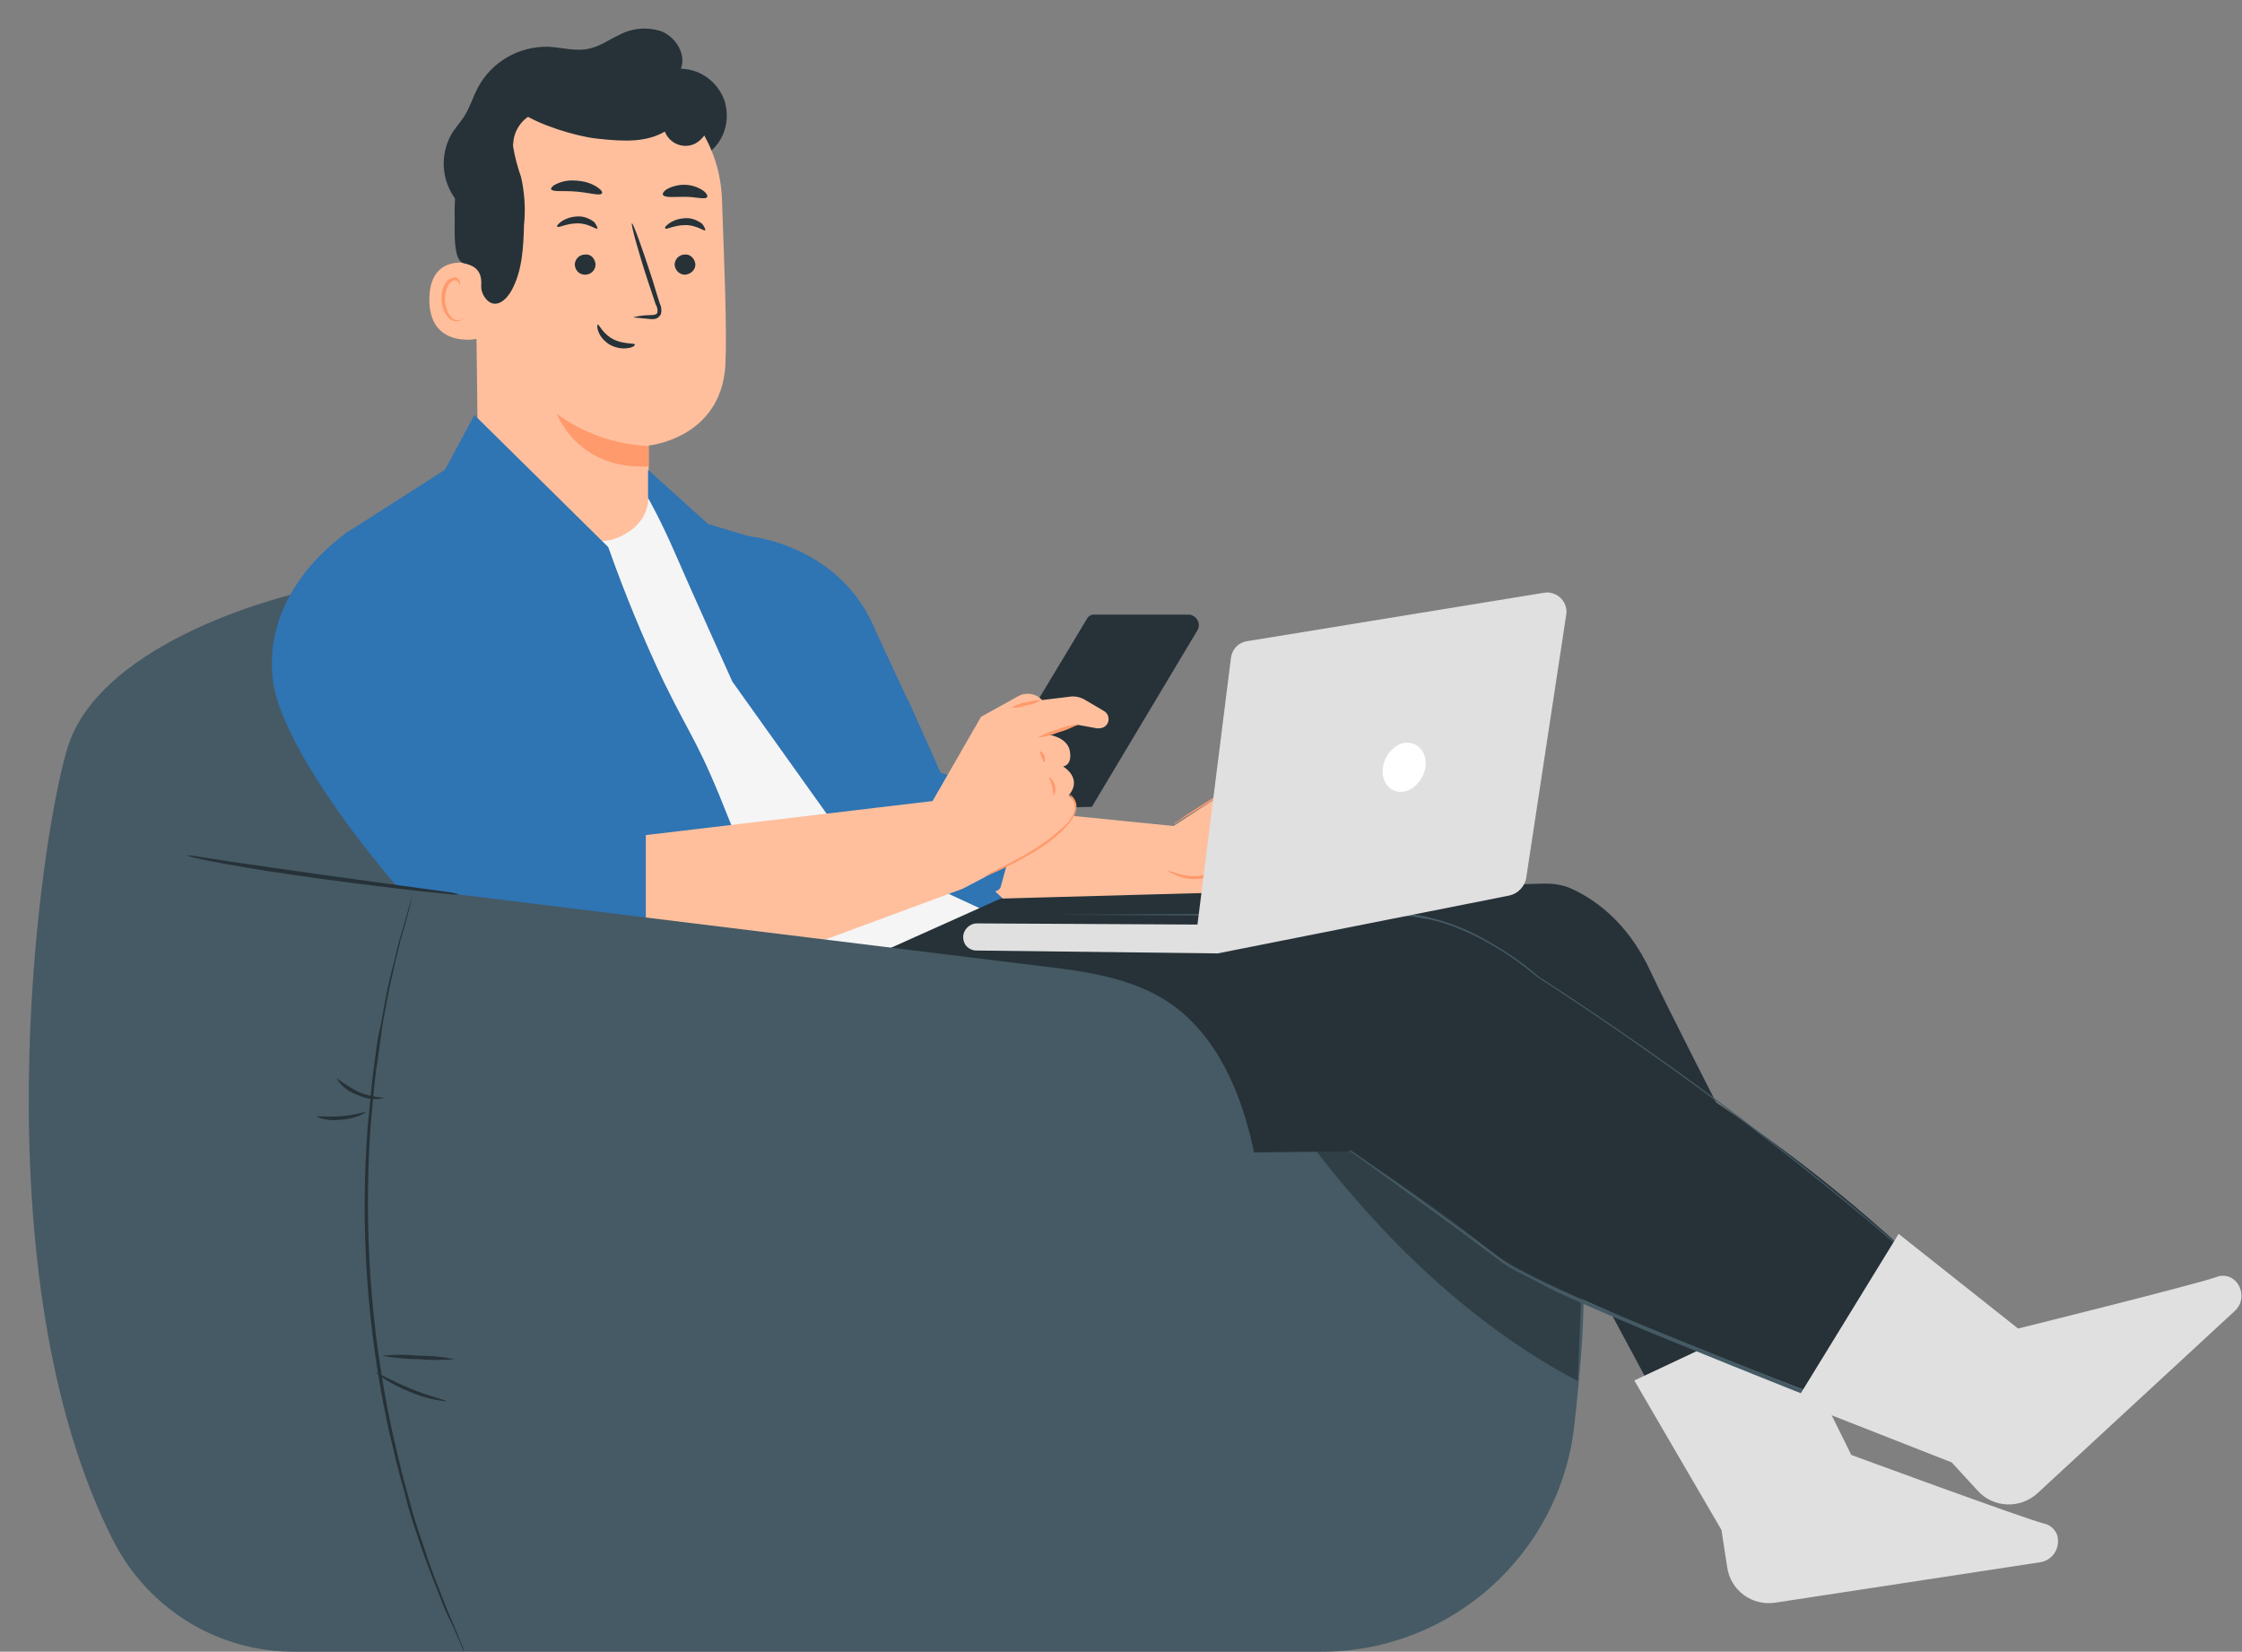 <?xml version="1.0" encoding="utf-8"?>
<!-- Generator: Adobe Illustrator 25.0.1, SVG Export Plug-In . SVG Version: 6.00 Build 0)  -->
<svg version="1.1" id="Layer_1" xmlns="http://www.w3.org/2000/svg" xmlns:xlink="http://www.w3.org/1999/xlink" x="0px" y="0px"
	 viewBox="0 0 388.5 286.2" style="enable-background:new 0 0 388.5 286.2;" xml:space="preserve">
<rect x="0" y="0" width="388.5" height="286.2" fill="#808080" stroke="none"/>
<style type="text/css">
	.st0{fill:#263238;}
	.st1{fill:#FFBF9D;}
	.st2{fill:#FF9A6C;}
	.st3{fill:#455A64;}
	.st4{opacity:0.3;}
	.st5{fill:#F5F5F5;}
	.st6{fill:#2F74B3;}
	.st7{fill:#E0E0E0;}
	.st8{fill:#FFFFFF;}
</style>
<path class="st0" d="M125.6,17.6c-1.1-3.3-4.1-5.6-7.6-5.7c0.9-2.5-0.8-5.3-3.2-6.4c-2.5-0.9-5.2-0.7-7.6,0.6
	c-1.7,0.8-3.2,1.9-5,2.3C99.8,9,97.4,8.2,95,8.1c-5.1-0.1-9.8,2.6-12.2,7.1c-0.8,1.5-1.3,3.2-2.2,4.7c-0.7,1.2-1.7,2.2-2.4,3.4
	c-2,3.6-1.7,8,0.8,11.3l34.1-7.8c3.7,2.6,8.8,1.6,11.4-2.1C125.9,22.7,126.3,20.1,125.6,17.6L125.6,17.6z"/>
<polygon class="st1" points="204.1,143.2 171.2,139.9 169.3,157 206.5,155.7 "/>
<path class="st1" d="M229.1,153.2c-0.4,0.6-1.2,0.9-1.9,0.7c-0.2,0-0.3-0.1-0.4-0.2c-1-0.5-0.5-2.6-0.5-2.6l-4.8-1.6
	c0,0-7.1,3.1-9.8,5.5s-8.2-0.8-8.2-0.8l-0.4-10.9l10.4-6.8c0,0-0.6,0.4,0.2-1s3.6-0.4,3.6-0.4c0.6-0.7,2.5-0.7,2.5-0.7l7.8,2.2
	c1.6,0.4,2.9,1.6,3.6,3.1l2.5,5.9c0,0,1.2,4.1,0.8,5c-0.4,0.7-1.2,1.1-2,0.8c0,0-0.8,2.5-1.5,2.5
	C230.3,153.9,229.7,153.6,229.1,153.2L229.1,153.2z"/>
<path class="st2" d="M213.6,153.7c0.2-0.1,0.4-0.2,0.5-0.3l1.5-0.9c1.9-1,3.8-2,5.8-2.8h-0.1l4.8,1.6l-0.1-0.2
	c-0.1,0.4-0.1,0.8-0.1,1.2c0,0.5,0.1,0.9,0.4,1.3c0.2,0.2,0.4,0.3,0.6,0.4c0.2,0.1,0.5,0.1,0.7,0.1c0.5,0,1-0.2,1.3-0.5
	c0.1-0.1,0.2-0.2,0.3-0.3l0.1-0.1l0,0l0,0l-0.3,0.1l0,0l0.1,0.1c0.2,0.1,0.4,0.2,0.6,0.3c0.2,0.1,0.4,0.2,0.6,0.3
	c0.1,0,0.2,0.1,0.4,0.1c0.2,0,0.3,0,0.5,0c0.2-0.1,0.4-0.3,0.6-0.6c0.1-0.2,0.2-0.4,0.4-0.6c0.2-0.4,0.4-0.9,0.5-1.4l-0.3,0.1
	c0.7,0.3,1.4,0.1,1.9-0.3c0.3-0.2,0.4-0.6,0.5-0.9c0-0.3,0-0.7,0-1c-0.2-1.3-0.4-2.5-0.8-3.8l0,0l0,0l-1.4-3.1l-0.9-2
	c-0.3-0.7-0.6-1.3-1-2c-0.4-0.6-1-1.1-1.6-1.5c-0.6-0.3-1.3-0.6-2-0.7l-7.4-2h-0.1c-0.5,0-0.9,0.1-1.4,0.1c-0.5,0.1-0.9,0.3-1.3,0.6
	h0.3c-0.8-0.5-1.7-0.6-2.6-0.3c-0.7,0.4-1.3,1-1.6,1.8l0.1-0.1l-7.2,4.6l-1.9,1.3c-0.2,0.1-0.5,0.3-0.7,0.5c0.3-0.1,0.5-0.2,0.7-0.4
	l2-1.2l7.2-4.5l0,0v-0.1c0.2-0.7,0.7-1.2,1.4-1.6c0.7-0.3,1.5-0.2,2.2,0.2l0.2,0.1l0.1-0.1c0.3-0.2,0.6-0.4,1-0.5
	c0.4-0.1,0.8-0.1,1.3-0.1l0,0l7.4,2.1c0.6,0.1,1.3,0.4,1.9,0.7c0.6,0.3,1.1,0.8,1.4,1.3c0.4,0.6,0.7,1.2,0.9,1.9
	c0.3,0.7,0.6,1.3,0.9,2l1.4,3.1l0,0c0.4,1.2,0.6,2.4,0.8,3.7c0,0.3,0,0.6,0,0.9c0,0.2-0.2,0.5-0.3,0.6c-0.4,0.3-0.9,0.4-1.4,0.2
	l-0.2-0.1l-0.1,0.2c-0.1,0.4-0.3,0.9-0.5,1.3c-0.1,0.4-0.4,0.7-0.7,1c-0.1,0-0.1,0-0.2,0l-0.3-0.1c-0.2-0.1-0.4-0.2-0.6-0.2
	c-0.2-0.1-0.4-0.2-0.6-0.3l-0.1-0.1l0,0l-0.3,0.1l0,0l0,0v0.1c-0.1,0.1-0.1,0.1-0.2,0.2c-0.3,0.2-0.6,0.4-1,0.4
	c-0.2,0-0.4,0-0.5-0.1c-0.2,0-0.3-0.1-0.4-0.3c-0.3-0.7-0.4-1.4-0.2-2.1v-0.2l-0.2,0l-4.8-1.6h-0.1h-0.1c-2,0.8-3.9,1.8-5.8,2.9
	c-0.6,0.4-1.1,0.7-1.5,0.9C213.9,153.5,213.7,153.6,213.6,153.7z"/>
<path class="st2" d="M218.2,138.3c0.8,0.5,1.6,0.9,2.4,1.2c2.1,0.8,4.3,1.3,6.5,1.5l-0.2-0.2c0.1,0.4,0.1,0.9,0.3,1.3
	c0.6,2.5,1.6,4.8,3.1,6.9c0.4,0.6,0.9,1.2,1.4,1.8c0.4,0.4,0.6,0.6,0.6,0.6s-0.7-1-1.8-2.6c-1.3-2.1-2.3-4.4-2.9-6.8
	c-0.1-0.4-0.2-0.9-0.2-1.2v-0.2h-0.2c-2.2-0.2-4.3-0.7-6.4-1.3C219.9,138.8,219.1,138.5,218.2,138.3z"/>
<path class="st2" d="M225,144.1c0.2,3.4,1.7,6.5,4.2,8.8c0.1-0.1-1.3-1.8-2.5-4.2S225.2,144.1,225,144.1z"/>
<path class="st2" d="M202.3,150.8c0,0,0.1,0.1,0.2,0.2c0.2,0.2,0.5,0.3,0.7,0.4c1,0.5,2,0.8,3.1,0.9c1.6,0.1,3.3-0.2,4.8-0.9
	c1.9-1,3.4-2.5,4.2-4.5l-0.3,0.1c1.8,0.7,3.8,1.1,5.7,1.2c0.7,0,1.5,0,2.2,0c0.7,0,1.5-0.1,2.1-0.4c0.4-0.1,0.7-0.4,0.9-0.8
	c0.2-0.4,0.2-0.8,0-1.2c-0.1-0.4-0.4-0.7-0.8-0.8l-0.9-0.4c-2.3-1-4.5-1.7-6.3-2.3s-3.3-1-4.3-1.3c-0.5-0.2-1.1-0.3-1.6-0.3
	c0.5,0.2,1,0.4,1.6,0.5c1,0.3,2.5,0.8,4.3,1.4s3.9,1.4,6.2,2.4l0.9,0.4c0.2,0.1,0.4,0.3,0.5,0.5c0.1,0.2,0.1,0.5,0,0.8
	c-0.1,0.2-0.4,0.4-0.6,0.5c-0.6,0.2-1.3,0.3-2,0.3c-0.7,0-1.4,0-2.1,0c-1.9-0.1-3.8-0.5-5.6-1.1l-0.2-0.1l-0.1,0.2
	c-0.8,1.8-2.2,3.4-4,4.3c-1.4,0.7-3,1.1-4.6,1c-1-0.1-2-0.3-3-0.7C202.7,151,202.3,150.8,202.3,150.8z"/>
<path class="st1" d="M97.5,100.9c-8.1-0.2-14.6-6.8-14.6-14.9l-0.6-49.5c-0.6-13.3,6.5-24.7,19.4-24.9h1.2
	c12.1,0.5,21.7,10.4,22.2,22.8c0.4,11.5,0.9,22.7,0.6,28.8c-0.7,12.8-13.3,14-13.3,14s0,4.8,0,8.5c0.1,8.2-6.4,15-14.7,15.2
	C97.6,100.9,97.6,100.9,97.5,100.9L97.5,100.9z"/>
<path class="st2" d="M112.4,77.3c-5.8-0.3-11.3-2.2-15.9-5.6c0,0,3.5,9.8,15.9,9.1L112.4,77.3z"/>
<path class="st0" d="M120.5,45.8c0,1-0.8,1.7-1.8,1.8c-0.9,0-1.7-0.7-1.8-1.7c0,0,0,0,0,0c0-1,0.8-1.8,1.8-1.8
	C119.6,44,120.4,44.8,120.5,45.8C120.5,45.7,120.5,45.8,120.5,45.8z"/>
<path class="st0" d="M122.2,39.9c-0.2,0.2-1.5-0.9-3.4-0.9s-3.3,0.8-3.5,0.6s0.1-0.5,0.8-1c0.8-0.5,1.8-0.8,2.9-0.8
	c1,0,1.9,0.4,2.7,1C122.1,39.4,122.3,39.8,122.2,39.9z"/>
<path class="st0" d="M103.2,45.8c0,1-0.8,1.8-1.8,1.8c-1,0-1.7-0.7-1.8-1.7c0,0,0,0,0,0c0-1,0.8-1.8,1.8-1.8
	C102.4,44,103.1,44.8,103.2,45.8C103.2,45.7,103.2,45.8,103.2,45.8z"/>
<path class="st0" d="M103.5,39.6c-0.2,0.2-1.5-0.9-3.4-0.9s-3.3,0.8-3.5,0.6s0.1-0.5,0.8-1c0.8-0.5,1.8-0.8,2.9-0.8
	c1,0,1.9,0.4,2.7,1C103.4,39.1,103.6,39.5,103.5,39.6z"/>
<path class="st0" d="M109.7,55c1-0.3,2.1-0.4,3.1-0.4c0.5,0,1-0.1,1.1-0.4c0.1-0.5,0-1-0.3-1.5c-0.4-1.2-0.8-2.5-1.3-3.9
	c-1.8-5.5-3-10-2.8-10.1s1.8,4.3,3.6,9.9c0.4,1.4,0.8,2.6,1.2,3.9c0.3,0.6,0.4,1.3,0.2,2c-0.2,0.3-0.5,0.6-0.8,0.7
	c-0.3,0.1-0.6,0.1-0.8,0.1C111.8,55.2,110.8,55.1,109.7,55z"/>
<path class="st0" d="M104.3,33.5c-0.3,0.5-2.1-0.1-4.4-0.3s-4.1,0.1-4.4-0.4c-0.1-0.2,0.3-0.7,1.1-1c1.1-0.5,2.2-0.6,3.4-0.5
	c1.2,0.1,2.3,0.4,3.3,1C104.1,32.8,104.5,33.3,104.3,33.5z"/>
<path class="st0" d="M122.5,34.2c-0.4,0.4-2-0.1-3.8-0.1s-3.4,0.2-3.8-0.3c-0.2-0.2,0.1-0.7,0.8-1.1c2-1,4.3-0.9,6.1,0.3
	C122.5,33.5,122.7,34,122.5,34.2z"/>
<path class="st1" d="M82.9,46c-0.2-0.1-8.4-2.9-8.5,5.8s8.5,7,8.5,6.8S82.9,46,82.9,46z"/>
<path class="st2" d="M80.3,55.2c0,0-0.2,0.1-0.4,0.2c-0.4,0.1-0.8,0.1-1.1,0c-0.9-0.4-1.6-1.8-1.7-3.4c0-0.7,0.1-1.5,0.4-2.2
	c0.2-0.5,0.6-1,1.1-1.2c0.4-0.1,0.7,0.1,0.9,0.4c0.1,0.2,0.1,0.4,0.1,0.4s0.2-0.1,0.1-0.5c0-0.2-0.2-0.4-0.3-0.6
	c-0.2-0.2-0.5-0.3-0.8-0.2c-0.7,0.1-1.3,0.6-1.6,1.3c-0.4,0.8-0.5,1.6-0.5,2.4c0,1.8,0.9,3.4,2.1,3.8c0.5,0.1,1,0.1,1.3-0.2
	C80.3,55.4,80.4,55.2,80.3,55.2z"/>
<path class="st0" d="M89,24.2c0.4-2.3,2-4.1,4.2-4.8c1.9-0.6,3.9-0.6,5.7,0.1c4.8,1.7,13,4.4,15.1,2.7c3.1-2.4,3.8-4,3.8-4l1.7,1.8
	c1.4-0.8-2.8-5.4-6.1-6.9c-5.1-2.4-12.9-3.9-17.6-2.5c-5.7,1.6-10.4,4.5-13.2,9.9c-2.7,5.4-4,11.5-3.8,17.5c0,1.9-0.3,7.1,1.5,7.6
	c1.4,0.3,3.2,0.9,3.1,3.6c-0.1,1,0.2,1.9,0.9,2.7c1.6,1.7,3.4,0.1,4.3-1.5c1.9-3.4,2.1-7.5,2.2-11.4c0.3-2.8,0.1-5.6-0.5-8.3
	c-0.6-1.7-1.1-3.5-1.4-5.4C88.9,24.8,89,24.5,89,24.2z"/>
<path class="st0" d="M110,59.7c0.1,0.1-0.3,0.5-1.1,0.6c-1,0.2-2.1,0-3.1-0.5c-0.9-0.5-1.7-1.3-2.1-2.3c-0.3-0.8-0.2-1.2-0.1-1.3
	s0.9,1.7,2.7,2.6S110,59.4,110,59.7z"/>
<path class="st3" d="M118.9,176.2l-40.6-8.9l-26.1-64.7c0,0-34.9,7.7-40.6,27.3c-5,16.9-15.3,91.3,8.1,137.2
	c6.1,11.8,18.2,19.2,31.5,19.1h177.8c22.4,0,41.3-16.9,43.8-39.2c1-9,1.7-17.5,1.6-23.1l-28.5-21.9L118.9,176.2z"/>
<g class="st4">
	<path d="M227.5,198.7c12.5,16.3,27.7,31,45.9,40.6l0.9-22.2l-33.6-23.9L227.5,198.7z"/>
</g>
<path class="st5" d="M93.3,90c0,1.2,9.2,5,13.4,3.3c6.4-2.5,5.6-7.5,5.6-7.5l3.5,3.7l35.4,53.9l26.3,17.3l-42.1,13.3l-44.1-50.7
	L93.3,90z"/>
<path class="st6" d="M82.2,71.9l-0.9,1.7l-4.2,7.8L59.6,92.6l35.9,42.7l16.4,38.8l39.3,12.3c0,0-18.7-28.8-24.5-43.5
	c-5.8-14.7-6.4-14-11.7-24.8c-3.6-7.6-6.8-15.4-9.6-23.3L82.2,71.9z"/>
<path class="st6" d="M166.4,148.8l7.7,7.2l2.2,4.4l-28.7-13.3l-20.7-29c0,0-7.4-16.4-9.9-22.2c-2.7-6.2-4.7-9.6-4.7-9.6v-4.9
	l10.4,9.4l8.7,2.6l14.6,23L166.4,148.8z"/>
<path class="st6" d="M157.5,121.7c0,0-3.5-7.4-6.3-13.6c-6.4-13.9-21.5-15.2-21.5-15.2l16.7,46.3l20.4,14.5c0,0,5.8,2,6.6,0
	c0,0,4.2-15.3,4.1-15.4s-14.5-4.4-14.5-4.4l-5.8-13"/>
<path class="st0" d="M188.3,107.3l-19.9,33.1l20.8-0.6l18.3-30.6c0.5-0.8,0.2-1.9-0.6-2.4c-0.3-0.2-0.6-0.3-0.9-0.3h-16.2
	C189.2,106.4,188.6,106.7,188.3,107.3z"/>
<path class="st1" d="M111.9,144.7l49.7-5.9l8.4-14.6l6.5-3.6c1.1-0.6,2.5-0.5,3.5,0.2l0.6,0.5l4.9-0.6c0.8-0.1,1.7,0.1,2.4,0.5
	l3.4,2c0.5,0.3,0.8,0.8,0.8,1.4l0,0c0,0.9-0.7,1.6-1.7,1.6c-0.1,0-0.2,0-0.3,0l-3.3-0.6l-5.1,1.7c0,0,3.3,0.4,3.7,2.9
	s-1.2,2.6-1.2,2.6s3.5,2,1,5c0,0,2.9,1.9-0.4,5.6c-2.2,2.5-18,10.6-18,10.6l-54.9,20.3V144.7z"/>
<path class="st2" d="M185.1,137.6c0,0,0.4,0,0.8,0.5c0.6,0.7,0.8,1.6,0.5,2.5c-0.4,1.2-1.2,2.2-2.1,3.1c-1.1,1.1-2.2,2-3.5,2.9
	c-2.3,1.5-4.7,2.8-7.2,4c-1,0.5-2,0.9-3.1,1.3c1-0.6,2-1.1,3-1.6c2.4-1.2,4.8-2.5,7-4c1.2-0.8,2.4-1.8,3.5-2.8
	c0.9-0.7,1.7-1.7,2.1-2.8c0.3-0.7,0.1-1.6-0.3-2.2C185.6,137.9,185.3,137.7,185.1,137.6z"/>
<path class="st2" d="M180.4,121.3c-0.8,0.5-1.6,0.8-2.5,0.9c-0.8,0.3-1.7,0.5-2.6,0.4c0.8-0.5,1.6-0.8,2.5-0.9
	C178.6,121.5,179.5,121.3,180.4,121.3z"/>
<path class="st2" d="M186.8,125.5c-1.1,0.6-2.2,1.1-3.4,1.4c-1.2,0.5-2.4,0.8-3.6,0.9c1.1-0.6,2.2-1.1,3.4-1.4
	C184.4,125.9,185.6,125.6,186.8,125.5z"/>
<path class="st2" d="M180.9,132.1c-0.1,0-0.2-0.5-0.4-0.9s-0.4-0.9-0.3-1s0.6,0.2,0.8,0.8S181,132.1,180.9,132.1z"/>
<path class="st2" d="M182.6,137.8c-0.1,0-0.1-0.8-0.3-1.6s-0.6-1.4-0.5-1.5s0.7,0.4,1,1.4S182.7,137.8,182.6,137.8z"/>
<path class="st6" d="M61,91.7c-1.7,1-15.7,10.6-13.7,26.3S80.5,169.3,87,170l24.9,4.1v-29.4l-12-0.7l-15.7-30.8L61,91.7z"/>
<path class="st0" d="M173.4,155.7l94.3-2.6c1.5,0,3,0.2,4.4,0.8c3.4,1.5,9.6,5.2,13.8,14.2c6.1,13,34.7,68,34.7,68l-28.9,14.8
	L256.3,185l-109.4-9.3l1.3-8.7L173.4,155.7z"/>
<path class="st7" d="M283.2,239.2l15.1,25.9l1,6.5c0.6,4,4.3,6.7,8.3,6.1c0,0,0,0,0,0l45.9-7c2-0.3,3.3-2.1,3.1-4
	c0-0.3-0.1-0.6-0.2-0.9c-0.4-0.9-1.2-1.6-2.2-1.8c-3.8-1-33.4-11.9-33.4-11.9l-12.3-24.8L283.2,239.2z"/>
<path class="st0" d="M144.5,168.5c0,0,97.3-9.8,102.1-9.4c8.7,0.7,24.8,14.5,53.4,33.7c14.8,10.1,28.5,21.6,41,34.5l-9.1,20.8
	c0,0-64-23.3-74.1-31.7c-8.3-7-23.6-16.9-23.6-16.9l-37.5,0.4l-27.9,2.5c-14,1.2-27.6-4.8-36.2-15.9l-10.8-14.1L144.5,168.5z"/>
<path class="st3" d="M233.8,199.2c0,0,0.2,0.1,0.5,0.3l1.3,0.9l5,3.5c4.4,3.1,10.8,7.6,18.7,13.6c0.5,0.4,1,0.8,1.5,1.1l1.6,1
	c1.2,0.6,2.3,1.2,3.5,1.8l3.8,1.8l4,1.8c5.4,2.3,11.2,4.8,17.5,7.3c12.5,5.1,26.5,10.6,41.6,16.4l-0.3,0.1l8.3-21l0.1,0.3
	l-11.4-11.6l0,0c-2.7-2.3-5.5-4.8-8.5-7.2c-17.4-14.4-35.6-27.7-54.6-40l0,0c-2.6-2.2-5.3-4.1-8.3-5.8c-2.8-1.6-5.7-2.9-8.8-3.8
	c-0.8-0.2-1.5-0.4-2.3-0.5l-2.3-0.4l-2.3-0.1h-11l-29.4-0.1l-19.1-0.1h-5h-1.3c-0.1,0-0.3,0-0.4,0h0.4h1.3h5l19.1-0.1l29.4-0.1h11
	l2.3,0.1l2.3,0.4c0.8,0.2,1.5,0.4,2.3,0.6c3.1,0.9,6.1,2.2,8.9,3.9c3,1.7,5.8,3.6,8.4,5.9l0,0c19,12.3,37.2,25.6,54.6,40
	c2.9,2.4,5.8,4.9,8.5,7.2l0,0l11.4,11.6l0.1,0.1l-0.1,0.2l-8.3,21l-0.1,0.2l-0.2-0.1c-15.1-5.8-29.1-11.4-41.6-16.5
	c-6.2-2.5-12.1-5-17.5-7.4l-4-1.8l-3.8-2c-1.2-0.6-2.4-1.2-3.5-1.8l-1.6-1c-0.5-0.3-1-0.8-1.5-1.1c-7.9-6-14.3-10.5-18.6-13.7
	l-5-3.6l-1.3-0.9C233.9,199.3,233.8,199.2,233.8,199.2z"/>
<path class="st7" d="M311.2,242.8l27,10.6l4.5,4.9c2.7,3,7.4,3.2,10.4,0.4c0,0,0,0,0,0l34.1-31.5c1.5-1.3,1.6-3.6,0.3-5.1
	c-0.2-0.2-0.4-0.4-0.7-0.6c-0.8-0.5-1.9-0.6-2.8-0.2c-3.7,1.3-34.3,8.9-34.3,8.9L329,213.8L311.2,242.8z"/>
<path class="st3" d="M217.2,199.2c-2.1-9.9-6.4-20-14.8-25.6c-6.4-4.2-14.3-5.3-22-6.2L21,147.8c-1.4,25.1,9.3,56.4,20.3,79.1
	c1.7,3.5,3.7,7.1,6.9,9.3c4,2.6,9.1,2.6,13.8,2.5c53.7-1.4,107.3-3.6,160.7-9.5C219.7,219.4,219.3,209.1,217.2,199.2z"/>
<path class="st0" d="M79.6,155c-0.6,0-1.3,0-1.9-0.1l-5.1-0.5c-4.3-0.5-10.2-1.2-16.8-2.1s-12.5-1.8-16.7-2.6c-2.1-0.4-3.9-0.7-5-1
	c-0.6-0.1-1.2-0.3-1.8-0.5c0.6,0,1.3,0.1,1.9,0.2l5.1,0.8c4.3,0.6,10.2,1.5,16.7,2.4l16.8,2.3l5.1,0.7
	C78.4,154.7,79.1,154.8,79.6,155z"/>
<path class="st0" d="M80.5,286.2c-0.1-0.1-0.1-0.2-0.2-0.3c-0.1-0.2-0.3-0.5-0.4-0.9l-1.6-3.6l-1.2-2.5c-0.4-1-0.8-2-1.2-3.1
	c-0.9-2.2-1.9-4.8-2.9-7.7c-0.5-1.4-1-3-1.5-4.5s-1-3.3-1.4-5c-1-3.4-1.9-7.2-2.8-11.1c-3.7-17.1-4.9-34.7-3.6-52.1
	c0.4-4,0.7-7.8,1.2-11.4c0.3-1.8,0.4-3.5,0.8-5.1s0.6-3.2,0.9-4.7c0.5-3,1.2-5.7,1.8-8c0.3-1.2,0.5-2.3,0.8-3.3s0.6-1.9,0.8-2.7
	c0.5-1.6,0.8-2.9,1.1-3.8l0.3-1c0-0.1,0.1-0.2,0.1-0.3c0,0.1,0,0.2-0.1,0.3l-0.2,1l-1,3.8l-0.8,2.7c-0.2,1-0.5,2.1-0.8,3.3
	c-0.5,2.4-1.2,5-1.7,8c-0.3,1.5-0.6,3.1-0.8,4.7s-0.5,3.4-0.7,5.1c-0.6,3.5-0.8,7.3-1.2,11.3c-1.2,17.4,0,34.9,3.6,52
	c0.9,3.9,1.7,7.6,2.7,11.1c0.5,1.7,0.9,3.4,1.4,5s1,3.1,1.5,4.5c0.9,2.9,1.9,5.5,2.8,7.7c0.4,1.1,0.8,2.2,1.2,3.1l1.1,2.6l1.5,3.6
	l0.4,1C80.4,286,80.4,286.1,80.5,286.2z"/>
<path class="st0" d="M78.8,235.5c-2.1,0.2-4.2,0.2-6.3,0c-2.1,0-4.2-0.2-6.3-0.6c2.1-0.2,4.2-0.2,6.3,0
	C74.6,234.9,76.7,235.1,78.8,235.5z"/>
<path class="st0" d="M77.3,242.8c-2.2-0.2-4.4-0.8-6.4-1.7c-2.1-0.8-4.1-1.9-5.8-3.3c0.1-0.1,2.6,1.4,6,2.8S77.4,242.6,77.3,242.8z"
	/>
<path class="st0" d="M63.4,192.7c-1.2,0.8-2.7,1.2-4.2,1.3c-1.5,0.2-2.9,0.1-4.3-0.5c0-0.2,1.9,0.1,4.3-0.1S63.3,192.6,63.4,192.7z"
	/>
<path class="st0" d="M66.5,190.3c-1.5,0.3-3.2,0.1-4.6-0.6c-1.5-0.5-2.8-1.5-3.6-2.9c1.2,0.9,2.5,1.7,3.8,2.4
	C64.5,190.2,66.5,190.1,66.5,190.3z"/>
<path class="st0" d="M122.7,19c-0.8-2.1-2.6-3.7-4.8-4.2c-2.2-0.5-4.4-0.5-6.6,0.2l-20.7,4.7c3,2,9.2,3.9,12.7,4.3
	c5.2,0.6,8.8,0.6,11.9-1.2c0.8,2,3,3,5,2.2c0.1-0.1,0.3-0.1,0.4-0.2C122.6,23.6,123.4,21.2,122.7,19z"/>
<path class="st7" d="M169.2,164.7l41.8,0.5l50.4-10c1.6-0.3,2.9-1.6,3.1-3.3l6.9-45.4c0.3-1.8-1-3.5-2.8-3.8c-0.3-0.1-0.7,0-1,0
	l-51.5,8.4c-1.5,0.2-2.6,1.4-2.8,2.9l-5.8,46.2l-38.2-0.2c-1.3,0-2.4,1.1-2.4,2.4l0,0C166.9,163.7,167.9,164.7,169.2,164.7z"/>
<path class="st8" d="M240.1,131.4c-1,2.2-0.5,4.6,1.3,5.5s4-0.2,5.1-2.4s0.5-4.6-1.3-5.5S241.2,129.2,240.1,131.4z"/>
</svg>
